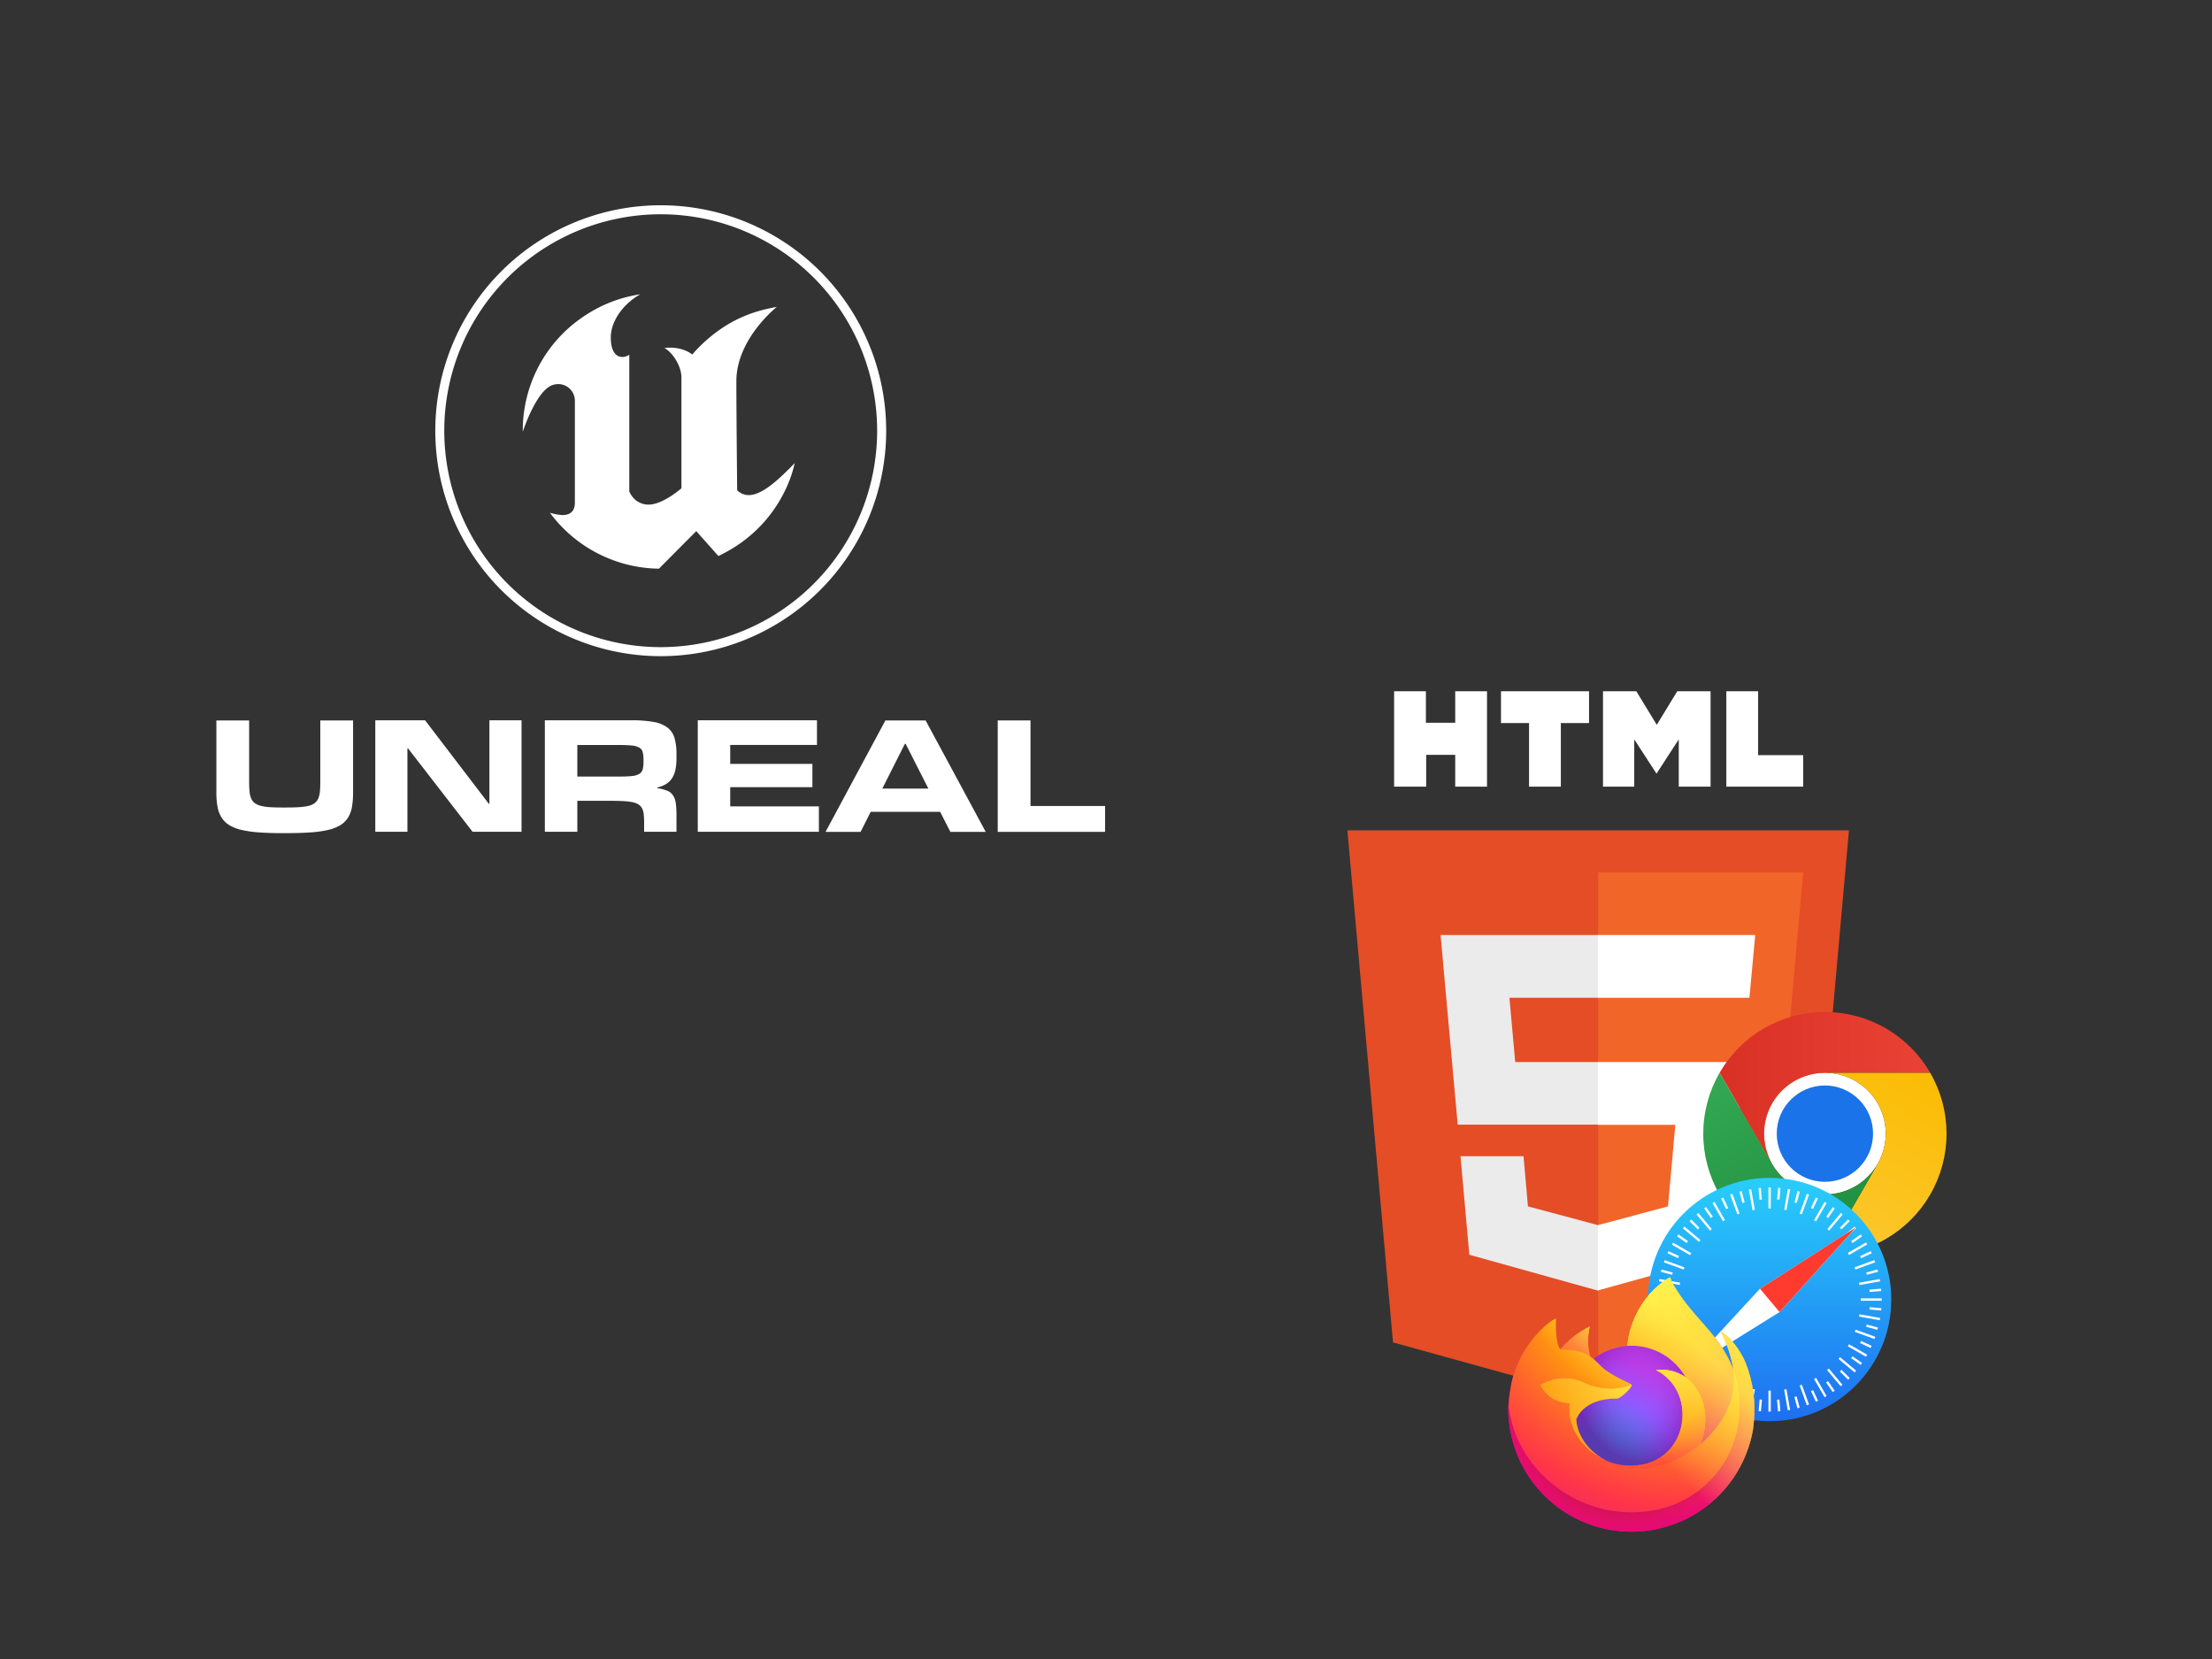 <svg width="800" height="600" xmlns="http://www.w3.org/2000/svg">
<rect width="100%" height="100%" fill="#333333" stroke="none"/>
<!--  <rect width="800" height="600" fill="white"/>-->

  <svg x="70" y="70" xmlns="http://www.w3.org/2000/svg" viewBox="0 0 680 480" width="340" height="240">
    <title>Unreal Engine logo</title>
    <path fill="white" d="M64.72,462.64q-9.8,0-17.18-.53a79.32,79.32,0,0,1-12.74-1.79,30.35,30.35,0,0,1-8.87-3.44,17.29,17.29,0,0,1-5.61-5.44,21.72,21.72,0,0,1-2.95-7.78,56.33,56.33,0,0,1-.86-10.54v-52h23.7v44.32q0,4.11.29,7.06a17.08,17.08,0,0,0,1.17,5,8.14,8.14,0,0,0,2.55,3.36,12.36,12.36,0,0,0,4.41,2,33.9,33.9,0,0,0,6.75,1c2.68.15,5.86.23,9.57.23h2q5.55,0,9.56-.26a38.23,38.23,0,0,0,6.76-.95,11.87,11.87,0,0,0,4.41-2,8.48,8.48,0,0,0,2.54-3.36,16.76,16.76,0,0,0,1.18-5q.28-3,.28-7V381.11h23.71v52a61.52,61.52,0,0,1-.8,10.51,21.49,21.49,0,0,1-2.87,7.81,17.09,17.09,0,0,1-5.55,5.44,30.1,30.1,0,0,1-8.85,3.44,79.35,79.35,0,0,1-12.79,1.79q-7.45.52-17.35.53Z"/>
    <path fill="white" d="M237.26,461.65H201.82l-46.66-60.3h-.46v60.3H131.46V381h36l46.09,60.36H214V381h23.24v80.61Zm0,0"/>
    <path fill="white" d="M307.13,421.72c4.09,0,7.34-.12,9.77-.37a13.22,13.22,0,0,0,5.52-1.57,5.46,5.46,0,0,0,2.46-3.29,22.1,22.1,0,0,0,.58-5.59v-1.39a21.78,21.78,0,0,0-.58-5.52,5.2,5.2,0,0,0-2.49-3.24,13.87,13.87,0,0,0-5.55-1.51c-2.43-.25-5.66-.37-9.71-.37H277.59v22.85Zm42.2,39.93H325.91v-6.54a55.9,55.9,0,0,0-.28-6.08,12.37,12.37,0,0,0-1.21-4.31,7.37,7.37,0,0,0-2.57-2.83,12.94,12.94,0,0,0-4.38-1.65,42.55,42.55,0,0,0-6.7-.78q-4-.21-9.48-.21h-23.7v22.4H254.11V381h62.53a88.81,88.81,0,0,1,16.2,1.22,23.13,23.13,0,0,1,10,4.08,14.72,14.72,0,0,1,5.07,7.58,41.65,41.65,0,0,1,1.4,11.66v2.83a41.49,41.49,0,0,1-.74,8.31,18.07,18.07,0,0,1-2.41,6.13,14,14,0,0,1-4.29,4.25,20.43,20.43,0,0,1-6.47,2.55v.46a34.65,34.65,0,0,1,6.95,1.77,9.33,9.33,0,0,1,4.27,3.18,12.84,12.84,0,0,1,2.12,5.53,54.6,54.6,0,0,1,.57,8.73v12.33Zm0,0"/>
    <path fill="white" d="M452.32,461.65h-87.6V381h86.22v17.83H388.19v13.71h59.43v16.84H388.19v13.89h64.13v18.34Zm0,0"/>
    <path fill="white" d="M531.52,430.41l-16.43-32.35h-.58L498.2,430.41ZM573,461.71H547.44l-7.39-14.47H489.78l-7.27,14.47H457.14l43.29-80.6h29.09L573,461.71Zm0,0"/>
    <path fill="white" d="M659.33,461.71H581.69v-80.6h23.7V443h53.94v18.75Zm0,0"/>
    <path fill="white" d="M434.82,195h0c-2.81,13.56-15.32,48.34-55.19,67.18l-16-18-27,27.16a99.72,99.72,0,0,1-78.86-40.45,38.88,38.88,0,0,0,8.84,1.66c4.42.08,9.21-1.54,9.21-9V150.3a12.06,12.06,0,0,0-15.18-12.07c-12.5,2.86-22.5,34.07-22.5,34.07a99.25,99.25,0,0,1,34.36-76.06C291.12,80.46,309.31,75,323.13,72.86,309.48,80.64,301.8,93.34,301.8,104c0,17.09,10.32,15.07,13.38,12.55v98.92a16,16,0,0,0,2,3.49A14.59,14.59,0,0,0,329.15,225c10.34,0,23.75-11.8,23.75-11.8v-80.1c0-8.15-6.14-18-12.29-21.36,0,0,11.38-2,20.18,4.71h0a74.2,74.2,0,0,1,5.26-5.79C386.51,90.56,405.82,84.86,421.9,82h0s-29.27,23-29.27,53.8c0,22.93.59,78.84.59,78.84C404.11,225.1,420.24,210,434.82,195Z"/>
    <path fill="white" d="M337.92,8.48A163.07,163.07,0,1,0,501,171.54,163.06,163.06,0,0,0,337.92,8.48Zm0,319.61A156.55,156.55,0,1,1,494.46,171.54,156.55,156.55,0,0,1,337.92,328.09Z"/>
  </svg>


  <svg x="450" y="250" xmlns="http://www.w3.org/2000/svg" viewBox="0 0 512 512" width="256" height="256">
    <title>HTML5 Logo</title>
    <path fill="white" d="M108.4 0h23v22.8h21.2V0h23v69h-23V46h-21v23h-23.2M206 23h-20.3V0h63.7v23H229v46h-23M259.5 0h24.1l14.8 24.3L313.2 0h24.1v69h-23V34.8l-16.1 24.8l-16.1-24.8v34.2h-22.6M348.7 0h23v46.2h32.6V69h-55.6"/>
    <path fill="#e44d26" d="M107.6 471l-33-370.4h362.8l-33 370.2L255.7 512"/>
    <path fill="#f16529" d="M256 480.5V131H404.3L376 447"/>
    <path fill="#ebebeb" d="M142 176.3h114v45.4h-64.2l4.2 46.5h60v45.3H154.4M156.4 336.3H202l3.2 36.3 50.8 13.6v47.4l-93.2-26"/>
    <path fill="#fff" d="M369.6 176.3H255.8v45.4h109.6M361.3 268.2H255.8v45.4h56l-5.3 59-50.7 13.6v47.2l93-25.8"/>
  </svg>

  <svg x="600" y="350" width="120" height="120" viewBox="0 0 120 120" fill="none" xmlns="http://www.w3.org/2000/svg">    <g clip-path="url(#ee)">      <path d="m60 81.99c12.15 0 22-9.85 22-22 0-12.15-9.85-22-22-22s-22 9.85-22 22c0 12.15 9.85 22 22 22z" fill="#fff">      </path>      <path d="m60 38h38.099c-3.861-6.689-9.414-12.244-16.103-16.106-6.688-3.862-14.276-5.895-21.999-5.894-7.723 5e-4 -15.31 2.034-21.998 5.897-6.688 3.863-12.241 9.418-16.101 16.108l19.05 32.995 0.017-0.004c-1.938-3.342-2.96-7.135-2.965-10.998-0.004-3.863 1.01-7.659 2.94-11.005 1.93-3.346 4.709-6.124 8.055-8.054 3.346-1.93 7.142-2.944 11.005-2.939z" fill="url(#cc)"></path>      <path d="m60 77.417c9.619 0 17.417-7.798 17.417-17.417 0-9.619-7.798-17.417-17.417-17.417-9.619 0-17.417 7.798-17.417 17.417 0 9.619 7.798 17.417 17.417 17.417z" fill="#1A73E8"></path>      <path d="m79.05 71.006-19.05 32.994c7.723 1e-3 15.311-2.031 21.999-5.893 6.689-3.861 12.243-9.416 16.104-16.105 3.861-6.689 5.893-14.276 5.892-22-1e-3 -7.723-2.036-15.31-5.9-21.997h-38.099l-0.004 0.017c3.863-0.007 7.66 1.004 11.007 2.931 3.348 1.928 6.128 4.704 8.06 8.049s2.949 7.14 2.947 11.003c-0.002 3.863-1.022 7.657-2.958 11z" fill="url(#bb)"></path>      <path d="m40.949 71.006-19.049-32.995c-3.863 6.688-5.896 14.275-5.897 21.998s2.033 15.31 5.895 21.999 9.417 12.242 16.106 16.102c6.689 3.86 14.277 5.891 22 5.889l19.049-32.994-0.012-0.012c-1.925 3.349-4.699 6.131-8.042 8.067s-7.138 2.955-11 2.956-7.658-1.016-11.002-2.949c-3.345-1.933-6.12-4.713-8.048-8.061z" fill="url(#aa)"></path>    </g>    <defs>      <linearGradient id="cc" x1="21.898" x2="98.099" y1="43.5" y2="43.5" gradientUnits="userSpaceOnUse">        <stop stop-color="#D93025" offset="0"></stop>        <stop stop-color="#EA4335" offset="1"></stop>      </linearGradient>      <linearGradient id="bb" x1="53.99" x2="92.09" y1="103.41" y2="37.42" gradientUnits="userSpaceOnUse">        <stop stop-color="#FCC934" offset="0"></stop>        <stop stop-color="#FBBC04" offset="1"></stop>      </linearGradient>      <linearGradient id="aa" x1="64.763" x2="26.663" y1="101.25" y2="35.261" gradientUnits="userSpaceOnUse">        <stop stop-color="#1E8E3E" offset="0"></stop>        <stop stop-color="#34A853" offset="1"></stop>      </linearGradient>      <clipPath id="ee">        <rect transform="translate(16 16)" width="88" height="88" fill="#fff"></rect>      </clipPath>    </defs>  </svg>

  <svg x="580" y="410" width="120" height="120" viewBox="0 0 120 120" fill="none" xmlns="http://www.w3.org/2000/svg"><path d="m60 104c24.3 0 44-19.7 44-44s-19.7-44-44-44-44 19.7-44 44 19.7 44 44 44z" fill="url(#aaa)"></path><path d="m60.002 100.1v-6.756" stroke="#fff" stroke-linecap="square" stroke-width=".847"></path><path d="m60.002 26.624v-6.756" stroke="#fff" stroke-linecap="square" stroke-width=".847"></path><path d="m53.018 99.512 1.173-6.654m11.585-65.704 1.173-6.654" stroke="#fff" stroke-linecap="square" stroke-width=".847"></path><path d="m46.278 97.689 2.311-6.349m22.819-62.694 2.311-6.349" stroke="#fff" stroke-linecap="square" stroke-width=".847"></path><path d="m39.91 94.765 3.378-5.851m33.359-57.779 3.378-5.851" stroke="#fff" stroke-linecap="square" stroke-width=".847"></path><path d="m34.252 90.737 4.343-5.176m42.885-51.109 4.343-5.176" stroke="#fff" stroke-linecap="square" stroke-width=".847"></path><path d="m29.227 85.774 5.176-4.343m51.109-42.885 5.176-4.343" stroke="#fff" stroke-linecap="square" stroke-width=".847"></path><path d="m25.244 80.033 5.851-3.378m57.779-33.359 5.851-3.378" stroke="#fff" stroke-linecap="square" stroke-width=".847"></path><path d="m22.238 73.725 6.349-2.311m62.694-22.819 6.349-2.311" stroke="#fff" stroke-linecap="square" stroke-width=".847"></path><path d="m20.469 67.009 6.654-1.173m65.704-11.585 6.654-1.173" stroke="#fff" stroke-linecap="square" stroke-width=".847"></path><path d="m19.9 60.002h6.756m66.718 0h6.756" stroke="#fff" stroke-linecap="square" stroke-width=".847"></path><path d="m20.488 53.062 6.654 1.173m65.704 11.585 6.654 1.173" stroke="#fff" stroke-linecap="square" stroke-width=".847"></path><path d="m22.309 46.295 6.349 2.311m62.694 22.819 6.349 2.311" stroke="#fff" stroke-linecap="square" stroke-width=".847"></path><path d="m25.229 39.99 5.851 3.378m57.779 33.359 5.851 3.378" stroke="#fff" stroke-linecap="square" stroke-width=".847"></path><path d="m29.24 34.19 5.176 4.343m51.109 42.885 5.176 4.343" stroke="#fff" stroke-linecap="square" stroke-width=".847"></path><path d="m34.166 29.281 4.343 5.176m42.885 51.109 4.343 5.176" stroke="#fff" stroke-linecap="square" stroke-width=".847"></path><path d="m39.918 25.256 3.378 5.851m33.359 57.779 3.378 5.851" stroke="#fff" stroke-linecap="square" stroke-width=".847"></path><path d="m46.28 22.3 2.311 6.349m22.819 62.694 2.311 6.349" stroke="#fff" stroke-linecap="square" stroke-width=".847"></path><path d="m52.992 20.554 1.173 6.654m11.585 65.704 1.173 6.654" stroke="#fff" stroke-linecap="square" stroke-width=".847"></path><path d="m56.484 99.953 0.294-3.365m6.404-73.194 0.294-3.365" stroke="#fff" stroke-linecap="square" stroke-width=".847"></path><path d="m49.629 98.788 0.874-3.263m19.016-70.97 0.874-3.263" stroke="#fff" stroke-linecap="square" stroke-width=".847"></path><path d="m43.024 96.33 1.428-3.062m31.052-66.59 1.428-3.062" stroke="#fff" stroke-linecap="square" stroke-width=".847"></path><path d="m36.978 92.875 1.938-2.767m42.143-60.186 1.938-2.767" stroke="#fff" stroke-linecap="square" stroke-width=".847"></path><path d="m31.658 88.369 2.389-2.389m51.954-51.954 2.389-2.389" stroke="#fff" stroke-linecap="square" stroke-width=".847"></path><path d="m27.141 83.051 2.767-1.938m60.186-42.143 2.767-1.938" stroke="#fff" stroke-linecap="square" stroke-width=".847"></path><path d="m23.653 76.966 3.062-1.428m66.59-31.052 3.062-1.428" stroke="#fff" stroke-linecap="square" stroke-width=".847"></path><path d="m21.24 70.41 3.263-0.874m70.97-19.016 3.263-0.874" stroke="#fff" stroke-linecap="square" stroke-width=".847"></path><path d="m20 63.507 3.365-0.294m73.194-6.404 3.365-0.294" stroke="#fff" stroke-linecap="square" stroke-width=".847"></path><path d="m20.03 56.514 3.365 0.294m73.194 6.404 3.365 0.294" stroke="#fff" stroke-linecap="square" stroke-width=".847"></path><path d="m21.19 49.657 3.263 0.874m70.97 19.016 3.263 0.874" stroke="#fff" stroke-linecap="square" stroke-width=".847"></path><path d="m23.624 43.042 3.062 1.428m66.59 31.052 3.062 1.428" stroke="#fff" stroke-linecap="square" stroke-width=".847"></path><path d="m27.127 37.029 2.767 1.938m60.186 42.143 2.767 1.938" stroke="#fff" stroke-linecap="square" stroke-width=".847"></path><path d="m31.654 31.661 2.389 2.389m51.954 51.954 2.389 2.389" stroke="#fff" stroke-linecap="square" stroke-width=".847"></path><path d="m36.935 27.134 1.938 2.767m42.143 60.186 1.938 2.767" stroke="#fff" stroke-linecap="square" stroke-width=".847"></path><path d="m43.044 23.676 1.428 3.062m31.052 66.59 1.428 3.062" stroke="#fff" stroke-linecap="square" stroke-width=".847"></path><path d="m49.59 21.297 0.874 3.263m19.016 70.97 0.874 3.263" stroke="#fff" stroke-linecap="square" stroke-width=".847"></path><path d="m56.449 20.063 0.294 3.365m6.404 73.194 0.294 3.365" stroke="#fff" stroke-linecap="square" stroke-width=".847"></path><path d="m91.222 33.87-34.71 22.211-27.785 30.15 34.879-21.704 27.616-30.656z" clip-rule="evenodd" fill="#fff" fill-rule="evenodd"></path><path d="m91.222 33.87-34.71 22.211 7.094 8.445 27.616-30.656z" clip-rule="evenodd" fill="#FF3B30" fill-rule="evenodd"></path><defs><linearGradient id="aaa" x1="59.999" x2="59.999" y1="104.01" y2="15.992" gradientUnits="userSpaceOnUse"><stop stop-color="#1E6FF1" offset="0"></stop><stop stop-color="#28CEFB" offset="1"></stop></linearGradient></defs></svg>

  <svg x="530" y="450" width="120" height="120" viewBox="0 0 120 120" fill="none" xmlns="http://www.w3.org/2000/svg"><path d="m101.3 42.856c-1.937-4.66-5.865-9.691-8.942-11.282 2.194 4.249 3.717 8.813 4.514 13.529l0.008 0.075c-5.039-12.564-13.585-17.63-20.564-28.66-0.36-0.562-0.711-1.131-1.05-1.707-0.175-0.3-0.339-0.607-0.491-0.92-0.289-0.561-0.513-1.153-0.665-1.765 2e-4 -0.028-0.01-0.056-0.029-0.077s-0.044-0.035-0.072-0.038c-0.028-0.007-0.057-0.007-0.084 0-0.006 0-0.015 0.01-0.022 0.013s-0.022 0.013-0.032 0.017l0.017-0.03c-11.195 6.555-14.994 18.69-15.343 24.76-4.471 0.307-8.745 1.955-12.266 4.728-0.367-0.311-0.751-0.602-1.15-0.872-1.016-3.555-1.059-7.317-0.125-10.894-4.111 1.992-7.764 4.815-10.728 8.291h-0.021c-1.766-2.239-1.642-9.622-1.541-11.164-0.522 0.21-1.021 0.475-1.488 0.79-1.559 1.113-3.017 2.362-4.356 3.732-1.526 1.547-2.92 3.219-4.166 4.999v0.007-0.008c-2.866 4.062-4.898 8.652-5.98 13.504l-0.06 0.294c-0.164 0.925-0.31 1.853-0.438 2.783 0 0.033-0.007 0.064-0.01 0.098-0.39 2.028-0.632 4.082-0.723 6.144v0.23c0.01 11.16 4.206 21.91 11.758 30.126 7.553 8.216 17.912 13.3 29.032 14.247s22.19-2.312 31.023-9.132c8.833-6.82 14.786-16.706 16.683-27.704 0.075-0.575 0.136-1.144 0.203-1.725 0.918-7.588-0.076-15.284-2.891-22.389zm-51.371 34.889c0.208 0.1 0.404 0.208 0.618 0.304l0.031 0.02c-0.216-0.103-0.432-0.211-0.649-0.323zm46.954-32.556v-0.043l0.008 0.047-0.008-0.005z" fill="url(#l)"></path><path d="m101.3 42.856c-1.937-4.66-5.865-9.691-8.942-11.282 2.194 4.249 3.717 8.813 4.514 13.529v0.043l0.008 0.047c3.435 9.831 2.938 20.609-1.387 30.082-5.108 10.961-17.473 22.195-36.828 21.649-20.913-0.592-39.33-16.11-42.773-36.436-0.627-3.205 0-4.83 0.315-7.435-0.43 2.023-0.67 4.082-0.717 6.15v0.23c0.01 11.16 4.206 21.91 11.758 30.126 7.553 8.216 17.912 13.3 29.032 14.247s22.19-2.312 31.023-9.132c8.833-6.82 14.786-16.706 16.683-27.704 0.075-0.575 0.136-1.144 0.203-1.725 0.918-7.588-0.076-15.284-2.891-22.389z" fill="url(#i)"></path><path d="m101.3 42.856c-1.937-4.66-5.865-9.691-8.942-11.282 2.194 4.249 3.717 8.813 4.514 13.529v0.043l0.008 0.047c3.435 9.831 2.938 20.609-1.387 30.082-5.108 10.961-17.473 22.195-36.828 21.649-20.913-0.592-39.33-16.11-42.773-36.436-0.627-3.205 0-4.83 0.315-7.435-0.43 2.023-0.67 4.082-0.717 6.15v0.23c0.01 11.16 4.206 21.91 11.758 30.126 7.553 8.216 17.912 13.3 29.032 14.247s22.19-2.312 31.023-9.132c8.833-6.82 14.786-16.706 16.683-27.704 0.075-0.575 0.136-1.144 0.203-1.725 0.918-7.588-0.076-15.284-2.891-22.389z" fill="url(#h)"></path><path d="m79.644 48.095c0.097 0.068 0.186 0.136 0.277 0.203-1.12-1.985-2.513-3.803-4.14-5.399-13.853-13.855-3.631-30.042-1.907-30.864l0.017-0.025c-11.195 6.555-14.994 18.69-15.343 24.76 0.52-0.036 1.035-0.079 1.566-0.079 3.972 0.007 7.872 1.066 11.302 3.07 3.43 2.003 6.269 4.879 8.227 8.335z" fill="url(#g)"></path><path d="m60.144 50.862c-0.074 1.109-3.99 4.932-5.36 4.932-12.674 0-14.732 7.667-14.732 7.667 0.561 6.456 5.06 11.774 10.498 14.587 0.248 0.129 0.5 0.245 0.752 0.359 0.436 0.193 0.872 0.372 1.309 0.536 1.866 0.66 3.821 1.038 5.799 1.119 22.215 1.042 26.518-26.565 10.487-34.576 3.782-0.492 7.612 0.438 10.747 2.609-1.958-3.456-4.797-6.332-8.227-8.335-3.43-2.003-7.33-3.062-11.302-3.07-0.529 0-1.046 0.044-1.566 0.079-4.471 0.307-8.745 1.955-12.266 4.728 0.68 0.575 1.447 1.343 3.062 2.936 3.025 2.98 10.781 6.066 10.798 6.428z" fill="url(#f)"></path><path d="m60.144 50.862c-0.074 1.109-3.99 4.932-5.36 4.932-12.674 0-14.732 7.667-14.732 7.667 0.561 6.456 5.06 11.774 10.498 14.587 0.248 0.129 0.5 0.245 0.752 0.359 0.436 0.193 0.872 0.372 1.309 0.536 1.866 0.66 3.821 1.038 5.799 1.119 22.215 1.042 26.518-26.565 10.487-34.576 3.782-0.492 7.612 0.438 10.747 2.609-1.958-3.456-4.797-6.332-8.227-8.335-3.43-2.003-7.33-3.062-11.302-3.07-0.529 0-1.046 0.044-1.566 0.079-4.471 0.307-8.745 1.955-12.266 4.728 0.68 0.575 1.447 1.343 3.062 2.936 3.025 2.98 10.781 6.066 10.798 6.428z" fill="url(#e)"></path><path d="m44.205 40.015c0.361 0.23 0.659 0.43 0.92 0.611-1.016-3.555-1.059-7.317-0.125-10.894-4.111 1.992-7.764 4.815-10.728 8.291 0.217-0.006 6.683-0.122 9.934 1.992z" fill="url(#d)"></path><path d="m15.902 60.487c3.44 20.325 21.86 35.843 42.773 36.436 19.354 0.547 31.719-10.688 36.828-21.649 4.325-9.473 4.822-20.251 1.387-30.082v-0.043c0-0.033-0.007-0.053 0-0.043l0.008 0.075c1.581 10.324-3.67 20.325-11.878 27.088l-0.025 0.058c-15.994 13.026-31.301 7.859-34.399 5.75-0.216-0.103-0.432-0.211-0.649-0.323-9.325-4.457-13.178-12.954-12.352-20.24-2.214 0.033-4.389-0.577-6.263-1.756-1.874-1.179-3.366-2.876-4.295-4.885 2.448-1.5 5.239-2.348 8.107-2.463 2.869-0.115 5.719 0.506 8.279 1.805 5.278 2.396 11.285 2.632 16.735 0.658-0.017-0.362-7.774-3.45-10.798-6.428-1.616-1.593-2.383-2.36-3.062-2.936-0.367-0.311-0.751-0.602-1.15-0.872-0.265-0.181-0.562-0.376-0.92-0.611-3.251-2.114-9.716-1.998-9.93-1.992h-0.021c-1.766-2.239-1.642-9.622-1.541-11.164-0.523 0.21-1.021 0.475-1.488 0.79-1.559 1.113-3.017 2.362-4.356 3.732-1.531 1.543-2.931 3.211-4.184 4.988v0.007-0.008c-2.866 4.062-4.898 8.652-5.98 13.504-0.022 0.091-1.605 7.014-0.825 10.604z" fill="url(#c)"></path><path d="m75.784 42.9c1.627 1.598 3.021 3.418 4.14 5.405 0.245 0.185 0.474 0.369 0.668 0.547 10.105 9.315 4.811 22.482 4.416 23.42 8.209-6.763 13.455-16.765 11.878-27.088-5.042-12.57-13.587-17.635-20.567-28.666-0.36-0.562-0.711-1.131-1.05-1.707-0.175-0.3-0.339-0.607-0.491-0.92-0.289-0.561-0.513-1.153-0.665-1.765 2e-4 -0.028-0.01-0.056-0.029-0.077s-0.044-0.035-0.072-0.038c-0.028-0.007-0.057-0.007-0.084 0-0.006 0-0.015 0.01-0.022 0.013s-0.022 0.013-0.032 0.017c-1.724 0.818-11.946 17.004 1.909 30.859z" fill="url(#b)"></path><path d="m80.585 48.846c-0.214-0.193-0.437-0.375-0.668-0.547-0.091-0.068-0.18-0.136-0.277-0.204-3.135-2.171-6.965-3.101-10.747-2.609 16.031 8.015 11.73 35.618-10.487 34.576-1.978-0.081-3.933-0.458-5.799-1.119-0.436-0.163-0.873-0.342-1.309-0.536-0.252-0.115-0.504-0.23-0.752-0.359l0.031 0.02c3.098 2.115 18.4 7.282 34.399-5.75l0.025-0.058c0.399-0.931 5.694-14.102-4.416-23.414z" fill="url(#a)"></path><path d="m40.052 63.462s2.057-7.667 14.732-7.667c1.37 0 5.29-3.824 5.36-4.932-5.45 1.974-11.456 1.738-16.735-0.658-2.56-1.299-5.41-1.92-8.279-1.805-2.868 0.115-5.66 0.963-8.107 2.463 0.929 2.01 2.421 3.706 4.295 4.885 1.874 1.179 4.05 1.789 6.263 1.756-0.826 7.287 3.027 15.784 12.352 20.24 0.208 0.1 0.404 0.208 0.618 0.304-5.443-2.812-9.937-8.129-10.498-14.586z" fill="url(#k)"></path><path d="m101.3 42.856c-1.937-4.66-5.865-9.691-8.942-11.282 2.194 4.249 3.717 8.813 4.514 13.529l0.008 0.075c-5.039-12.564-13.585-17.63-20.564-28.66-0.36-0.562-0.711-1.131-1.05-1.707-0.175-0.3-0.339-0.607-0.491-0.92-0.289-0.561-0.513-1.153-0.665-1.765 2e-4 -0.028-0.01-0.056-0.029-0.077s-0.044-0.035-0.072-0.038c-0.028-0.007-0.057-0.007-0.084 0-0.006 0-0.015 0.01-0.022 0.013s-0.022 0.013-0.032 0.017l0.017-0.03c-11.195 6.555-14.994 18.69-15.343 24.76 0.52-0.036 1.035-0.079 1.566-0.079 3.972 0.007 7.872 1.066 11.302 3.07 3.43 2.003 6.269 4.879 8.227 8.335-3.135-2.171-6.965-3.101-10.747-2.609 16.031 8.015 11.73 35.618-10.487 34.576-1.978-0.081-3.933-0.458-5.799-1.119-0.436-0.163-0.873-0.342-1.309-0.536-0.252-0.115-0.504-0.23-0.752-0.359l0.031 0.02c-0.216-0.103-0.432-0.211-0.649-0.323 0.208 0.1 0.404 0.208 0.618 0.304-5.443-2.813-9.937-8.13-10.498-14.587 0 0 2.057-7.667 14.732-7.667 1.37 0 5.29-3.824 5.36-4.932-0.017-0.362-7.774-3.45-10.798-6.428-1.616-1.593-2.383-2.36-3.062-2.936-0.367-0.311-0.751-0.602-1.15-0.872-1.016-3.555-1.059-7.317-0.125-10.894-4.111 1.992-7.764 4.815-10.728 8.291h-0.021c-1.766-2.239-1.642-9.622-1.541-11.164-0.522 0.21-1.021 0.475-1.488 0.79-1.559 1.113-3.017 2.362-4.356 3.732-1.526 1.547-2.92 3.219-4.166 4.999v0.007-0.008c-2.866 4.062-4.898 8.652-5.98 13.504l-0.06 0.294c-0.084 0.392-0.46 2.384-0.514 2.812v0c-0.344 2.056-0.564 4.131-0.658 6.213v0.23c0.01 11.16 4.206 21.91 11.758 30.126 7.553 8.216 17.912 13.3 29.032 14.247s22.19-2.312 31.023-9.132c8.833-6.82 14.786-16.706 16.683-27.704 0.075-0.575 0.136-1.144 0.203-1.725 0.918-7.588-0.076-15.284-2.891-22.389z" fill="url(#j)"></path><defs><linearGradient id="l" x1="95.404" x2="21.414" y1="26.252" y2="97.638" gradientUnits="userSpaceOnUse"><stop stop-color="#FFF44F" offset=".048"></stop><stop stop-color="#FFE847" offset=".111"></stop><stop stop-color="#FFC830" offset=".225"></stop><stop stop-color="#FF980E" offset=".368"></stop><stop stop-color="#FF8B16" offset=".401"></stop><stop stop-color="#FF672A" offset=".462"></stop><stop stop-color="#FF3647" offset=".534"></stop><stop stop-color="#E31587" offset=".705"></stop></linearGradient><radialGradient id="i" cx="0" cy="0" r="1" gradientTransform="translate(91.985 22.211) scale(92.916 92.917)" gradientUnits="userSpaceOnUse"><stop stop-color="#FFBD4F" offset=".129"></stop><stop stop-color="#FFAC31" offset=".186"></stop><stop stop-color="#FF9D17" offset=".247"></stop><stop stop-color="#FF980E" offset=".283"></stop><stop stop-color="#FF563B" offset=".403"></stop><stop stop-color="#FF3750" offset=".467"></stop><stop stop-color="#F5156C" offset=".71"></stop><stop stop-color="#EB0878" offset=".782"></stop><stop stop-color="#E50080" offset=".86"></stop></radialGradient><radialGradient id="h" cx="0" cy="0" r="1" gradientTransform="translate(58.032 60.198) scale(92.916 92.917)" gradientUnits="userSpaceOnUse"><stop stop-color="#960E18" offset=".3"></stop><stop stop-color="#B11927" stop-opacity=".74" offset=".351"></stop><stop stop-color="#DB293D" stop-opacity=".343" offset=".435"></stop><stop stop-color="#F5334B" stop-opacity=".094" offset=".497"></stop><stop stop-color="#FF3750" stop-opacity="0" offset=".53"></stop></radialGradient><radialGradient id="g" cx="0" cy="0" r="1" gradientTransform="translate(69.234 1.125) scale(67.314)" gradientUnits="userSpaceOnUse"><stop stop-color="#FFF44F" offset=".132"></stop><stop stop-color="#FFDC3E" offset=".252"></stop><stop stop-color="#FF9D12" offset=".506"></stop><stop stop-color="#FF980E" offset=".526"></stop></radialGradient><radialGradient id="f" cx="0" cy="0" r="1" gradientTransform="translate(47.755 84.468) scale(44.242 44.242)" gradientUnits="userSpaceOnUse"><stop stop-color="#3A8EE6" offset=".353"></stop><stop stop-color="#5C79F0" offset=".472"></stop><stop stop-color="#9059FF" offset=".669"></stop><stop stop-color="#C139E6" offset="1"></stop></radialGradient><radialGradient id="e" cx="0" cy="0" r="1" gradientTransform="translate(63.11 52.583) rotate(-13.592) scale(23.457 27.462)" gradientUnits="userSpaceOnUse"><stop stop-color="#9059FF" stop-opacity="0" offset=".206"></stop><stop stop-color="#8C4FF3" stop-opacity=".064" offset=".278"></stop><stop stop-color="#7716A8" stop-opacity=".45" offset=".747"></stop><stop stop-color="#6E008B" stop-opacity=".6" offset=".975"></stop></radialGradient><radialGradient id="d" cx="0" cy="0" r="1" gradientTransform="translate(56.859 18.409) scale(31.827)" gradientUnits="userSpaceOnUse"><stop stop-color="#FFE226" offset="0"></stop><stop stop-color="#FFDB27" offset=".121"></stop><stop stop-color="#FFC82A" offset=".295"></stop><stop stop-color="#FFA930" offset=".502"></stop><stop stop-color="#FF7E37" offset=".732"></stop><stop stop-color="#FF7139" offset=".792"></stop></radialGradient><radialGradient id="c" cx="0" cy="0" r="1" gradientTransform="translate(81.876 -1.778) scale(135.79)" gradientUnits="userSpaceOnUse"><stop stop-color="#FFF44F" offset=".113"></stop><stop stop-color="#FF980E" offset=".456"></stop><stop stop-color="#FF5634" offset=".622"></stop><stop stop-color="#FF3647" offset=".716"></stop><stop stop-color="#E31587" offset=".904"></stop></radialGradient><radialGradient id="b" cx="0" cy="0" r="1" gradientTransform="translate(70.431 5.772) rotate(83.976) scale(99.526 65.318)" gradientUnits="userSpaceOnUse"><stop stop-color="#FFF44F" offset="0"></stop><stop stop-color="#FFE847" offset=".06"></stop><stop stop-color="#FFC830" offset=".168"></stop><stop stop-color="#FF980E" offset=".304"></stop><stop stop-color="#FF8B16" offset=".356"></stop><stop stop-color="#FF672A" offset=".455"></stop><stop stop-color="#FF3647" offset=".57"></stop><stop stop-color="#E31587" offset=".737"></stop></radialGradient><radialGradient id="a" cx="0" cy="0" r="1" gradientTransform="translate(56.11 30.198) scale(84.778)" gradientUnits="userSpaceOnUse"><stop stop-color="#FFF44F" offset=".137"></stop><stop stop-color="#FF980E" offset=".48"></stop><stop stop-color="#FF5634" offset=".592"></stop><stop stop-color="#FF3647" offset=".655"></stop><stop stop-color="#E31587" offset=".904"></stop></radialGradient><radialGradient id="k" cx="0" cy="0" r="1" gradientTransform="translate(78.488 35.16) scale(92.789)" gradientUnits="userSpaceOnUse"><stop stop-color="#FFF44F" offset=".094"></stop><stop stop-color="#FFE141" offset=".231"></stop><stop stop-color="#FFAF1E" offset=".509"></stop><stop stop-color="#FF980E" offset=".626"></stop></radialGradient><linearGradient id="j" x1="94.515" x2="31.557" y1="25.87" y2="88.827" gradientUnits="userSpaceOnUse"><stop stop-color="#FFF44F" stop-opacity=".8" offset=".167"></stop><stop stop-color="#FFF44F" stop-opacity=".634" offset=".266"></stop><stop stop-color="#FFF44F" stop-opacity=".217" offset=".489"></stop><stop stop-color="#FFF44F" stop-opacity="0" offset=".6"></stop></linearGradient></defs></svg>

</svg>

